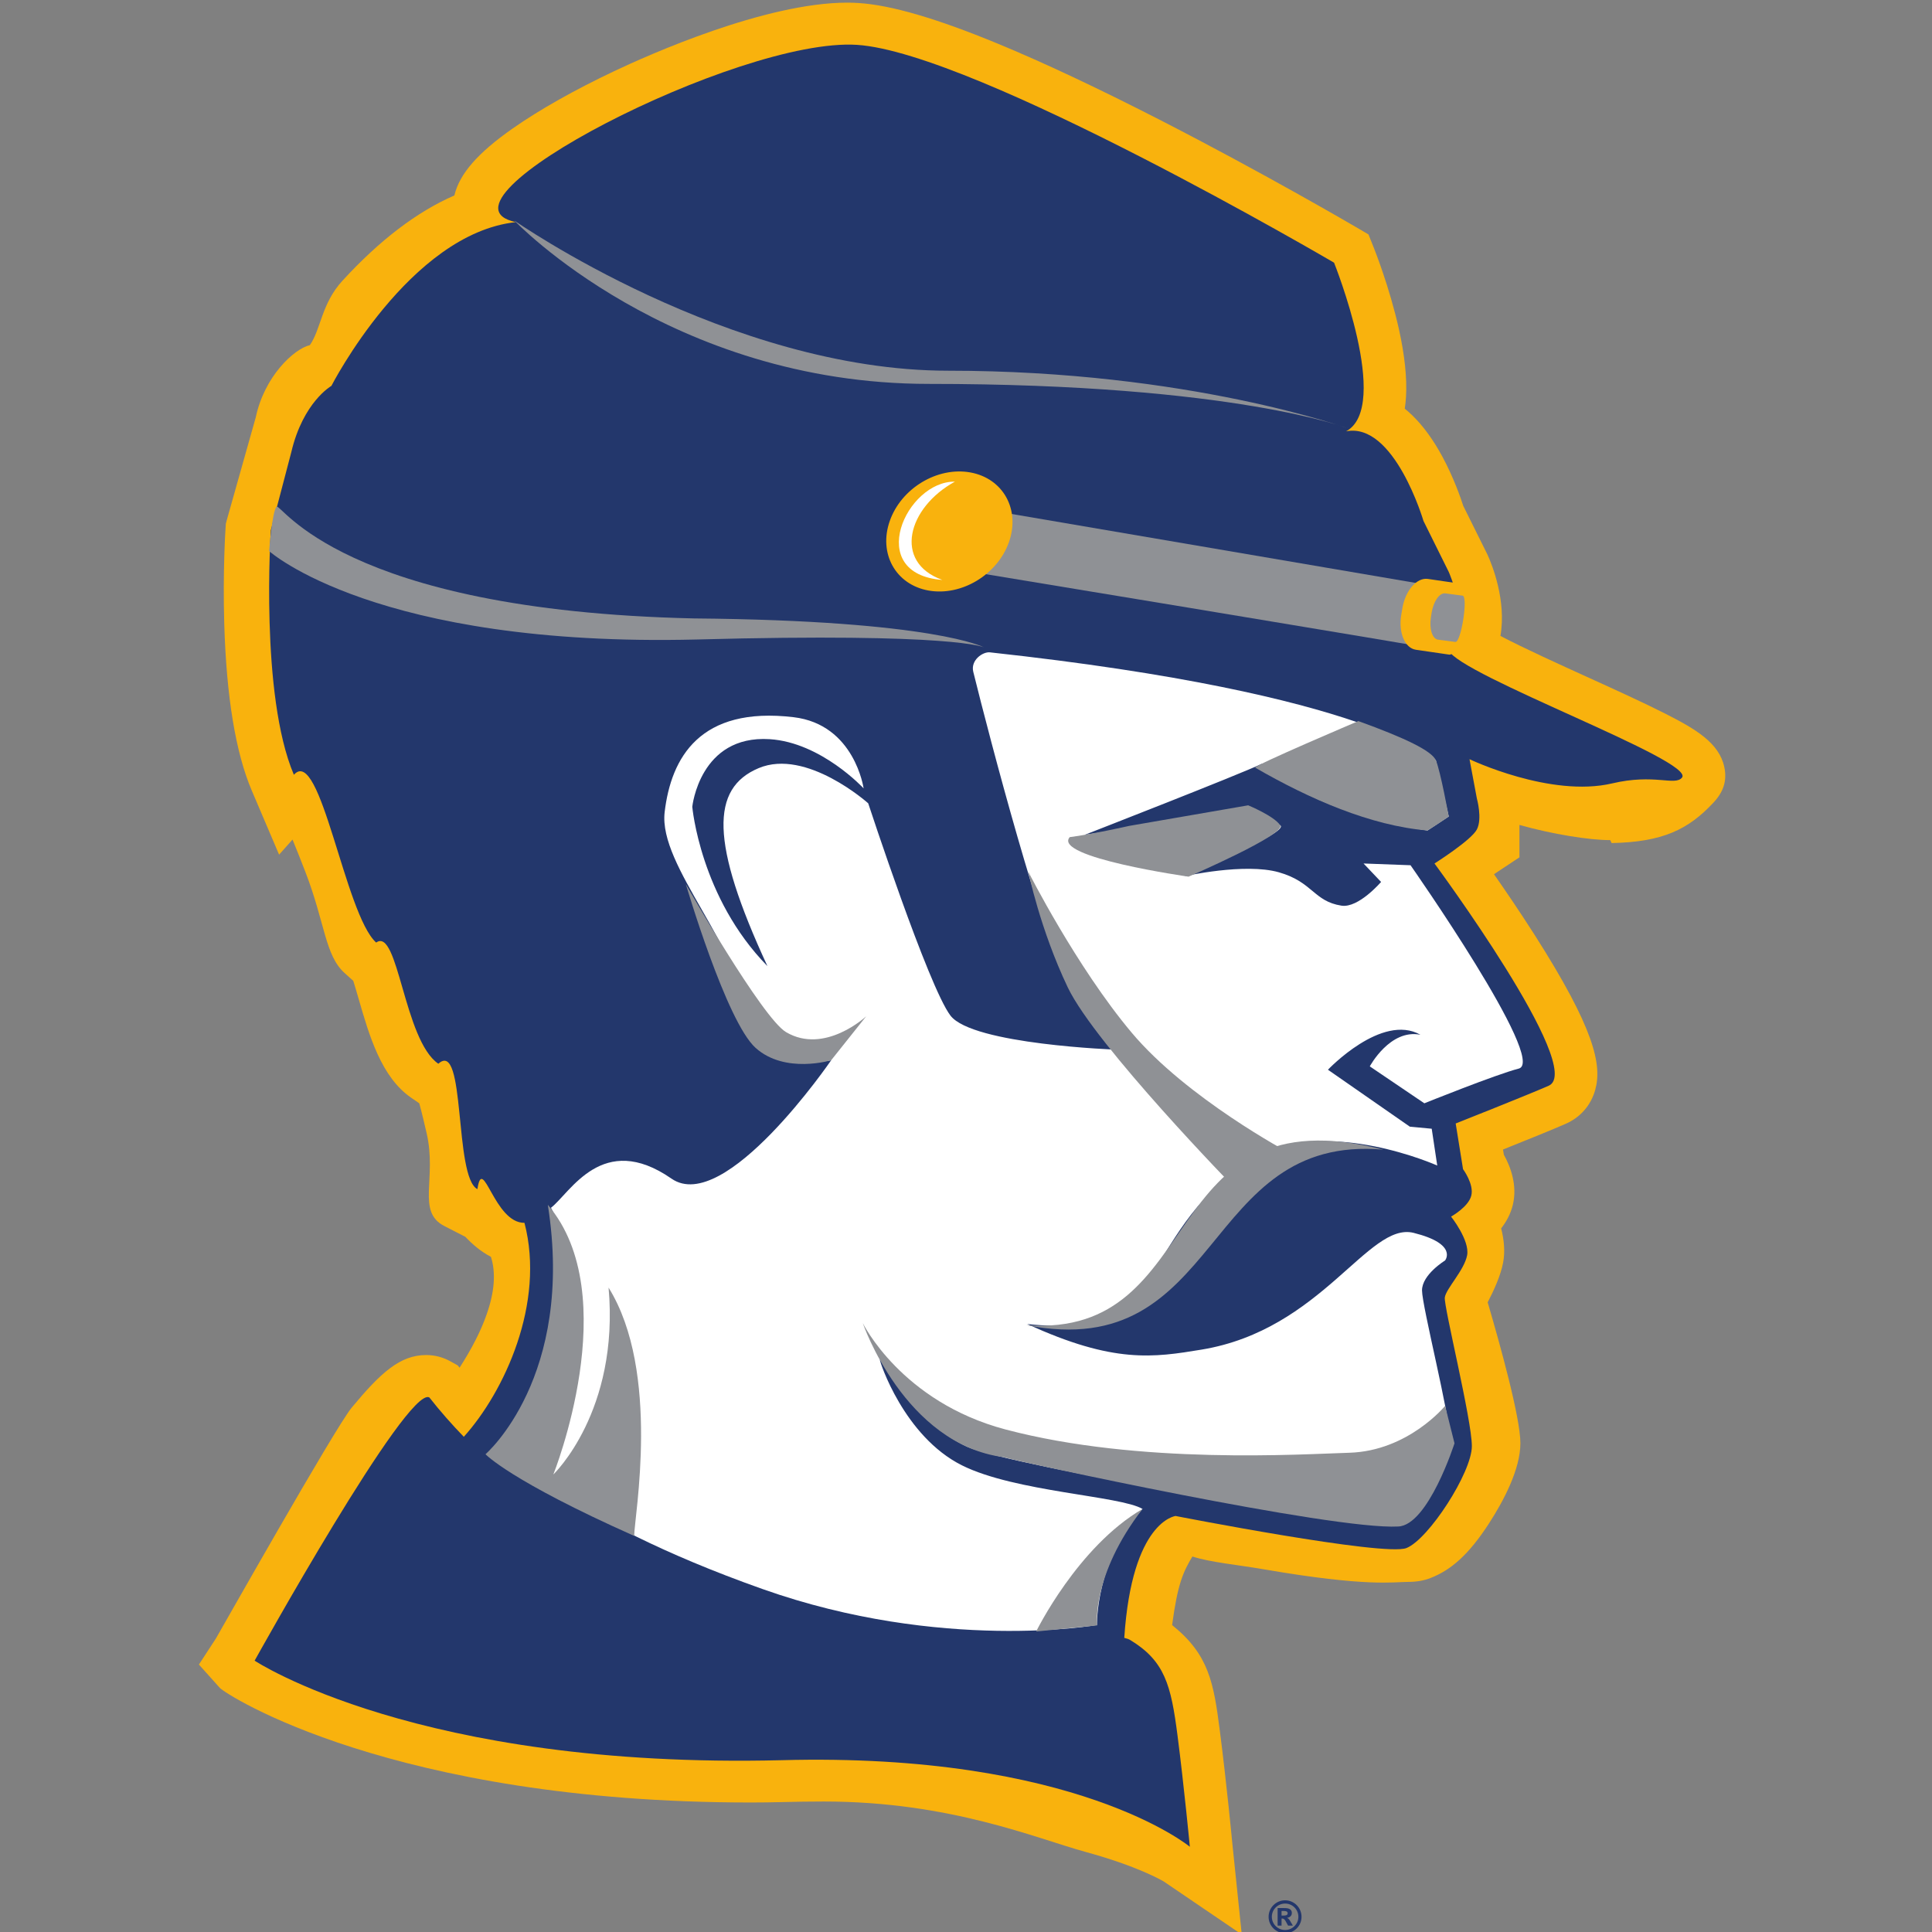 <?xml version="1.0" encoding="UTF-8"?>
<svg width="200px" height="200px" viewBox="0 0 200 200" version="1.1" xmlns="http://www.w3.org/2000/svg" xmlns:xlink="http://www.w3.org/1999/xlink">
    <rect x="0" y="0" width="200" height="200" fill="#808080" stroke="none"/>
    <!-- Generator: Sketch 51.3 (57544) - http://www.bohemiancoding.com/sketch -->
    <title>alderson-broaddus</title>
    <desc>Created with Sketch.</desc>
    <defs></defs>
    <g id="alderson-broaddus" stroke="none" stroke-width="1" fill="none" fill-rule="evenodd">
        <g id="alderson-broaddus_BGL" transform="translate(20, 0)">
            <g id="alderson-broaddus" transform="translate(0.592, 0)">
                <g fill-rule="nonzero" id="g10">
                    <g transform="translate(79.154, 100.132) scale(-1, 1) rotate(-180) translate(-79.154, -100.132) translate(0, 0.004)">
                        <g id="g12">
                            <path d="M157.908,120.85 C157.373,123.364 154.945,124.78 151.823,126.37 C149.555,127.523 146.568,128.879 143.679,130.193 C141.055,131.384 137.154,133.155 134.732,134.428 C135.373,138.108 133.848,141.828 133.423,142.774 L133.391,142.844 L133.356,142.915 L130.885,147.89 C130.609,148.75 129.882,150.839 128.721,152.992 C127.777,154.738 126.732,156.173 125.611,157.26 C125.35,157.513 125.092,157.742 124.829,157.954 C124.889,158.337 124.93,158.743 124.956,159.169 C125.074,161.111 124.825,163.477 124.22,166.202 C123.253,170.527 121.69,174.452 121.622,174.617 L121.071,175.993 L119.756,176.764 C119.66,176.819 110.241,182.335 99.437,187.871 C93.047,191.144 87.412,193.794 82.689,195.744 C76.365,198.356 71.654,199.732 68.284,199.948 C67.909,199.972 67.516,199.986 67.114,199.986 C58.614,199.986 46.509,194.562 43,192.899 C38.88,190.948 35.243,188.896 32.49,186.967 C28.874,184.436 26.975,182.267 26.444,180.027 C22.577,178.345 18.699,175.392 14.855,171.197 C12.678,168.819 12.638,166.186 11.487,164.534 C9.806,164.128 6.774,161.269 5.889,157.073 L2.891,146.443 L2.788,146.057 L2.762,145.658 C2.747,145.474 2.463,141.134 2.622,135.7 C2.844,128.149 3.801,122.336 5.471,118.421 L8.3,111.785 L9.691,113.35 C10.167,112.198 10.636,110.988 11.003,110.046 C13.069,104.718 13.041,101.362 15.086,99.526 L15.979,98.724 C16.169,98.121 16.368,97.431 16.527,96.883 C17.626,93.072 18.873,88.75 21.981,86.617 L22.811,86.047 C23.086,85.055 23.37,83.824 23.574,82.946 C24.66,78.232 22.491,74.828 25.417,73.334 L27.576,72.228 C28.306,71.457 29.182,70.698 30.23,70.153 C30.752,68.499 30.606,66.539 29.79,64.206 C29.194,62.496 28.254,60.646 26.981,58.676 L26.79,58.916 L25.98,59.363 C25.238,59.771 24.39,59.987 23.525,59.987 C23.524,59.987 23.524,59.987 23.524,59.987 C20.824,59.987 18.813,58.155 15.823,54.552 C14.085,52.458 1.921,30.893 1.758,30.644 L0,27.946 L2.163,25.533 C2.785,24.836 20.046,13.667 57.112,13.667 C58.154,13.667 59.219,13.68 60.279,13.706 C61.776,13.746 63.26,13.768 64.7,13.768 C77.789,13.768 86.679,9.945 91.833,8.536 C97.114,7.09 99.643,5.632 99.891,5.481 L107.955,0 L106.974,9.475 C106.951,9.735 106.358,15.899 105.68,21.13 C105.045,26.048 104.562,28.973 100.745,32.03 C101.321,36.338 101.899,37.547 102.844,39.131 C104.723,38.522 107.5,38.279 110.285,37.798 C120.945,35.961 123.646,36.503 125.186,36.503 C126.068,36.503 126.833,36.639 127.531,36.918 C129.579,37.729 131.415,39.246 133.597,42.632 C135.055,44.895 136.796,48.163 136.799,50.858 C136.799,53.494 134.717,60.996 133.411,65.445 C134.056,66.675 134.765,68.236 135.012,69.562 C135.235,70.756 135.091,71.99 134.807,73.097 C135.338,73.779 135.787,74.589 136.014,75.524 C136.514,77.59 135.752,79.531 135.085,80.727 L134.998,81.262 C137.33,82.194 140.251,83.375 141.502,83.93 C143.019,84.599 144.095,85.839 144.541,87.423 C145.269,90.017 144.483,93.742 138.269,103.483 C136.781,105.813 135.279,108.023 134.065,109.762 L134.75,110.218 L136.702,111.511 L136.702,113.783 L136.702,114.862 C140.16,113.89 143.943,113.292 146.077,113.292 C146.141,113.292 146.2,112.987 146.262,112.987 C151.517,113.095 154.172,114.378 156.781,117.171 C157.802,118.264 158.213,119.411 157.908,120.85" id="path14" fill="#F9B20D"></path>
                            <path d="M129.336,132.967 C131.851,135.597 129.382,141.055 129.382,141.055 L126.765,146.334 C126.765,146.334 123.745,156.59 118.755,155.609 C123.483,158.173 117.51,173.067 117.51,173.067 C117.51,173.067 80.407,194.827 68.121,195.617 C55.835,196.406 22.925,179.34 32.81,177.267 C21.78,176.067 13.715,160.314 13.715,160.314 C13.715,160.314 10.789,158.66 9.565,153.459 L7.446,145.38 C7.446,145.38 6.303,128.329 9.831,120.056 C12.582,123.151 15.106,105.599 18.348,102.687 C20.638,104.327 21.208,92.595 24.785,90.141 C27.645,92.731 26.38,78.413 28.83,77.16 C29.384,80.866 30.553,73.637 33.7,73.672 C35.88,65.335 31.597,56.156 27.421,51.523 C26.184,52.8 24.99,54.153 23.852,55.599 C21.575,56.849 5.767,28.35 5.767,28.35 C5.767,28.35 22.658,17.12 60.302,18.045 C90.811,18.872 102.581,9.082 102.581,9.082 C102.581,9.082 101.979,15.375 101.304,20.602 C100.631,25.829 99.983,28.318 96.404,30.488 C96.263,30.575 96.053,30.646 95.792,30.71 C96.59,42.853 101.107,43.326 101.107,43.326 C101.107,43.326 122.717,39.098 125.005,40.007 C127.296,40.917 131.774,47.825 131.774,50.555 C131.776,53.285 128.847,65.043 128.974,65.953 C129.104,66.864 130.997,68.774 131.285,70.319 C131.569,71.866 129.623,74.318 129.623,74.318 C129.623,74.318 131.434,75.32 131.719,76.503 C132.006,77.684 130.861,79.229 130.861,79.229 L130.1,83.958 C130.1,83.958 137.601,86.928 139.731,87.867 C143.638,89.594 127.906,110.872 127.906,110.872 C127.906,110.872 131.709,113.272 132.293,114.395 C132.878,115.517 132.293,117.6 132.293,117.6 L131.531,121.668 C131.531,121.668 139.913,117.658 146.308,119.165 C150.673,120.192 152.765,118.883 153.522,119.753 C155.019,121.477 130.538,130.339 129.336,132.967" id="path16" fill="#23376C"></path>
                            <path d="M129.382,115.736 L127.184,114.288 C127.184,114.288 115.892,115.783 110.028,121.192 C107.882,120.146 91.706,113.843 91.706,113.843 L108.313,116.282 C108.313,116.282 110.836,115.511 111.934,114.827 C113.032,114.146 102.018,109.554 102.018,109.554 C102.018,109.554 108.264,110.964 111.793,109.962 C115.318,108.962 115.391,106.953 118.276,106.507 C120.041,106.233 122.377,108.962 122.377,108.962 L120.562,110.872 L125.426,110.691 C125.426,110.691 139.631,90.413 136.63,89.64 C134.261,89.033 126.856,86.047 126.856,86.047 L121.209,89.869 C121.209,89.869 123.304,93.778 126.451,93.141 C122.449,95.415 116.877,89.522 116.877,89.522 L125.353,83.628 L127.619,83.414 L128.191,79.604 C128.191,79.604 116.965,84.627 109.598,80.474 C97.013,73.382 101.154,61.51 85.754,63.194 C94.713,59.078 98.83,59.733 103.791,60.548 C116.257,62.601 121.039,73.805 125.745,72.635 C130.383,71.48 128.998,69.773 128.998,69.773 C128.998,69.773 126.615,68.32 126.615,66.681 C126.615,65.043 129.526,53.611 129.526,51.249 C129.526,48.883 126.38,42.792 123.997,42.429 C121.614,42.065 83.849,48.553 79.564,50.476 C73.618,53.196 70.616,60.169 70.495,59.479 C70.469,59.325 72.982,51.568 78.992,48.567 C84.509,45.812 95.395,45.419 97.683,44.054 C92.792,38.715 92.969,32.039 92.969,32.039 C92.969,32.039 76.879,29.2 58.353,35.76 C37.177,43.261 32.741,49.988 30.355,49.716 C40.762,55.607 38.487,71.734 36.443,75.229 C38.445,76.774 41.767,83.209 48.92,78.248 C54.45,74.413 65.451,90.504 65.451,90.504 C65.451,90.504 57.059,88.869 56.868,94.141 C56.299,102.144 47.544,110.557 48.213,116.196 C48.882,121.832 51.864,127.17 61.562,126.016 C67.878,125.265 68.809,118.649 68.809,118.649 C68.809,118.649 64.411,123.407 59.084,123.741 C51.836,124.197 51.073,116.742 51.073,116.742 C51.073,116.742 51.893,107.357 58.852,100.249 C52.912,113.068 52.985,118.657 57.939,120.742 C62.894,122.827 69.284,117.103 69.284,117.103 C69.284,117.103 75.51,98.125 77.801,95.124 C80.09,92.124 95.038,91.596 95.038,91.596 C95.038,91.596 93.321,92.14 90.08,98.05 C87.317,103.089 81.883,123.727 80.161,130.716 C79.864,131.924 81.149,132.809 81.887,132.729 C121.497,128.417 128.048,121.557 128.048,121.557 L129.382,115.736" id="path18" fill="#FFFFFF"></path>
                            <path d="M29.667,49.72 C29.667,49.72 38.94,57.687 36.118,75.539 C44.127,66.173 36.69,47.623 36.69,47.623 C36.69,47.623 43.552,54.147 42.407,66.968 C47.843,58.237 45.059,43.175 45.059,41.264 C32.188,46.995 29.667,49.72 29.667,49.72" id="path20" fill="#8F9195"></path>
                            <path d="M120.023,125.614 C124.834,123.876 127.627,122.537 128.048,121.557 C128.529,120.435 129.382,115.736 129.382,115.736 C129.382,115.736 128.07,114.818 127.184,114.288 C121.29,114.774 114.937,117.563 109.346,120.792 C109.213,121.025 120.023,125.614 120.023,125.614" id="path22" fill="#8F9195"></path>
                            <path d="M96.297,114.763 C96.297,114.763 92.34,113.873 90.146,113.601 C88.335,111.508 102.448,109.508 102.448,109.508 C102.448,109.508 112.553,113.873 111.934,114.827 C111.316,115.783 108.618,116.894 108.618,116.894 L96.297,114.763" id="path24" fill="#8F9195"></path>
                            <path d="M50.405,108.739 C50.405,108.739 54.582,94.508 57.633,91.778 C60.685,89.048 65.451,90.504 65.451,90.504 L69.075,95.052 C69.075,95.052 64.784,91.049 60.779,93.416 C58.309,94.873 50.405,108.739 50.405,108.739" id="path26" fill="#8F9195"></path>
                            <path d="M89.941,98.05 C87.078,104.052 85.857,110.022 85.857,110.022 C85.857,110.022 90.817,100.202 96.54,93.381 C102.26,86.563 112.83,80.936 112.83,80.936 L107.394,77.117 C107.394,77.117 92.801,92.049 89.941,98.05" id="path28" fill="#8F9195"></path>
                            <path d="M77.188,141.527 C77.188,141.527 127.478,133.24 129.336,132.833 C131.848,135.124 129.919,139.223 129.91,139.242 L79.763,147.799 L77.188,141.527" id="path30" fill="#8F9195"></path>
                            <path d="M83.851,144.133 C82.656,140.758 78.925,138.519 75.521,139.13 C72.118,139.742 70.325,142.975 71.523,146.349 C72.717,149.726 76.447,151.965 79.852,151.355 C83.257,150.742 85.047,147.508 83.851,144.133" id="path32" fill="#F9B20D"></path>
                            <path d="M85.645,63.081 C104.726,61.662 98.759,87.365 122.627,81.248 C103.656,82.932 106.105,59.062 85.645,63.081" id="path34" fill="#8F9195"></path>
                            <path d="M78.258,150.4 C73.208,150.474 68.85,140.839 76.958,140.226 C71.833,142.06 73.363,147.722 78.258,150.4" id="path36" fill="#FFFFFF"></path>
                            <path d="M32.649,177.431 C32.649,177.431 48.733,160.519 75.558,160.519 C107.315,160.519 119.039,155.882 119.039,155.882 C119.039,155.882 102.507,161.884 77.561,161.884 C54.852,161.884 32.649,177.431 32.649,177.431" id="path38" fill="#8F9195"></path>
                            <path d="M7.27,143.21 C7.27,143.21 18.348,133.24 51.529,134.059 C78.418,134.787 81.279,133.24 81.279,133.24 C81.279,133.24 76.189,136.026 51.243,136.241 C14.628,137.06 8.494,148.258 8.036,147.798 C7.577,147.339 7.27,143.21 7.27,143.21" id="path40" fill="#8F9195"></path>
                            <path d="M129.435,132.493 L125.978,132.998 C124.834,133.166 124.155,134.788 124.467,136.622 L124.584,137.314 C124.898,139.146 126.079,140.497 127.226,140.329 L130.682,139.824 C131.828,139.658 130.582,132.325 129.435,132.493" id="path42" fill="#F9B20D"></path>
                            <path d="M130.066,133.807 L128.272,134.042 C127.677,134.121 127.349,135.159 127.536,136.358 L127.605,136.809 C127.795,138.008 128.428,138.914 129.021,138.835 L130.815,138.598 C131.41,138.52 130.659,133.727 130.066,133.807" id="path44" fill="#8F9195"></path>
                            <path d="M129.006,54.726 C129.006,54.726 125.192,50.056 119.089,49.872 C114.177,49.729 97.415,48.608 83.51,52.279 C72.701,55.135 68.722,63.295 68.722,63.295 C68.722,63.295 73.005,50.75 83.321,49.41 C84.533,49.016 117.321,41.863 124.144,42.237 C127.256,42.347 129.978,50.85 129.978,50.85 L129.006,54.726" id="path46" fill="#8F9195"></path>
                            <path d="M92.977,31.996 C92.977,31.996 92.384,37.184 97.683,44.054 C90.958,40.142 86.674,31.372 86.674,31.372 L92.977,31.996" id="path48" fill="#8F9195"></path>
                            <path d="M112.251,1.961 C112.466,1.961 112.706,1.975 112.706,2.198 C112.706,2.436 112.431,2.436 112.254,2.436 L112.075,2.436 L112.075,1.961 L112.251,1.961 Z M111.667,2.739 L112.254,2.739 C112.609,2.739 113.139,2.739 113.139,2.223 C113.139,1.824 112.749,1.743 112.645,1.72 L112.645,1.711 C112.753,1.672 112.838,1.639 113.02,1.308 C113.029,1.288 113.032,1.268 113.139,1.109 L113.241,0.923 L112.749,0.923 L112.668,1.069 C112.394,1.605 112.318,1.667 112.075,1.652 L112.075,0.923 L111.667,0.923 L111.667,2.739 Z M112.445,0.467 C113.191,0.467 113.816,1.077 113.816,1.833 C113.816,2.6 113.195,3.203 112.445,3.203 C111.68,3.203 111.068,2.591 111.068,1.833 C111.068,1.084 111.68,0.467 112.445,0.467 Z M112.442,3.541 C113.369,3.541 114.142,2.787 114.142,1.833 C114.142,0.882 113.366,0.132 112.442,0.132 C111.501,0.132 110.733,0.896 110.733,1.833 C110.733,2.772 111.497,3.541 112.442,3.541 Z" id="path50" fill="#23376C"></path>
                        </g>
                    </g>
                </g>
            </g>
        </g>
    </g>
</svg>